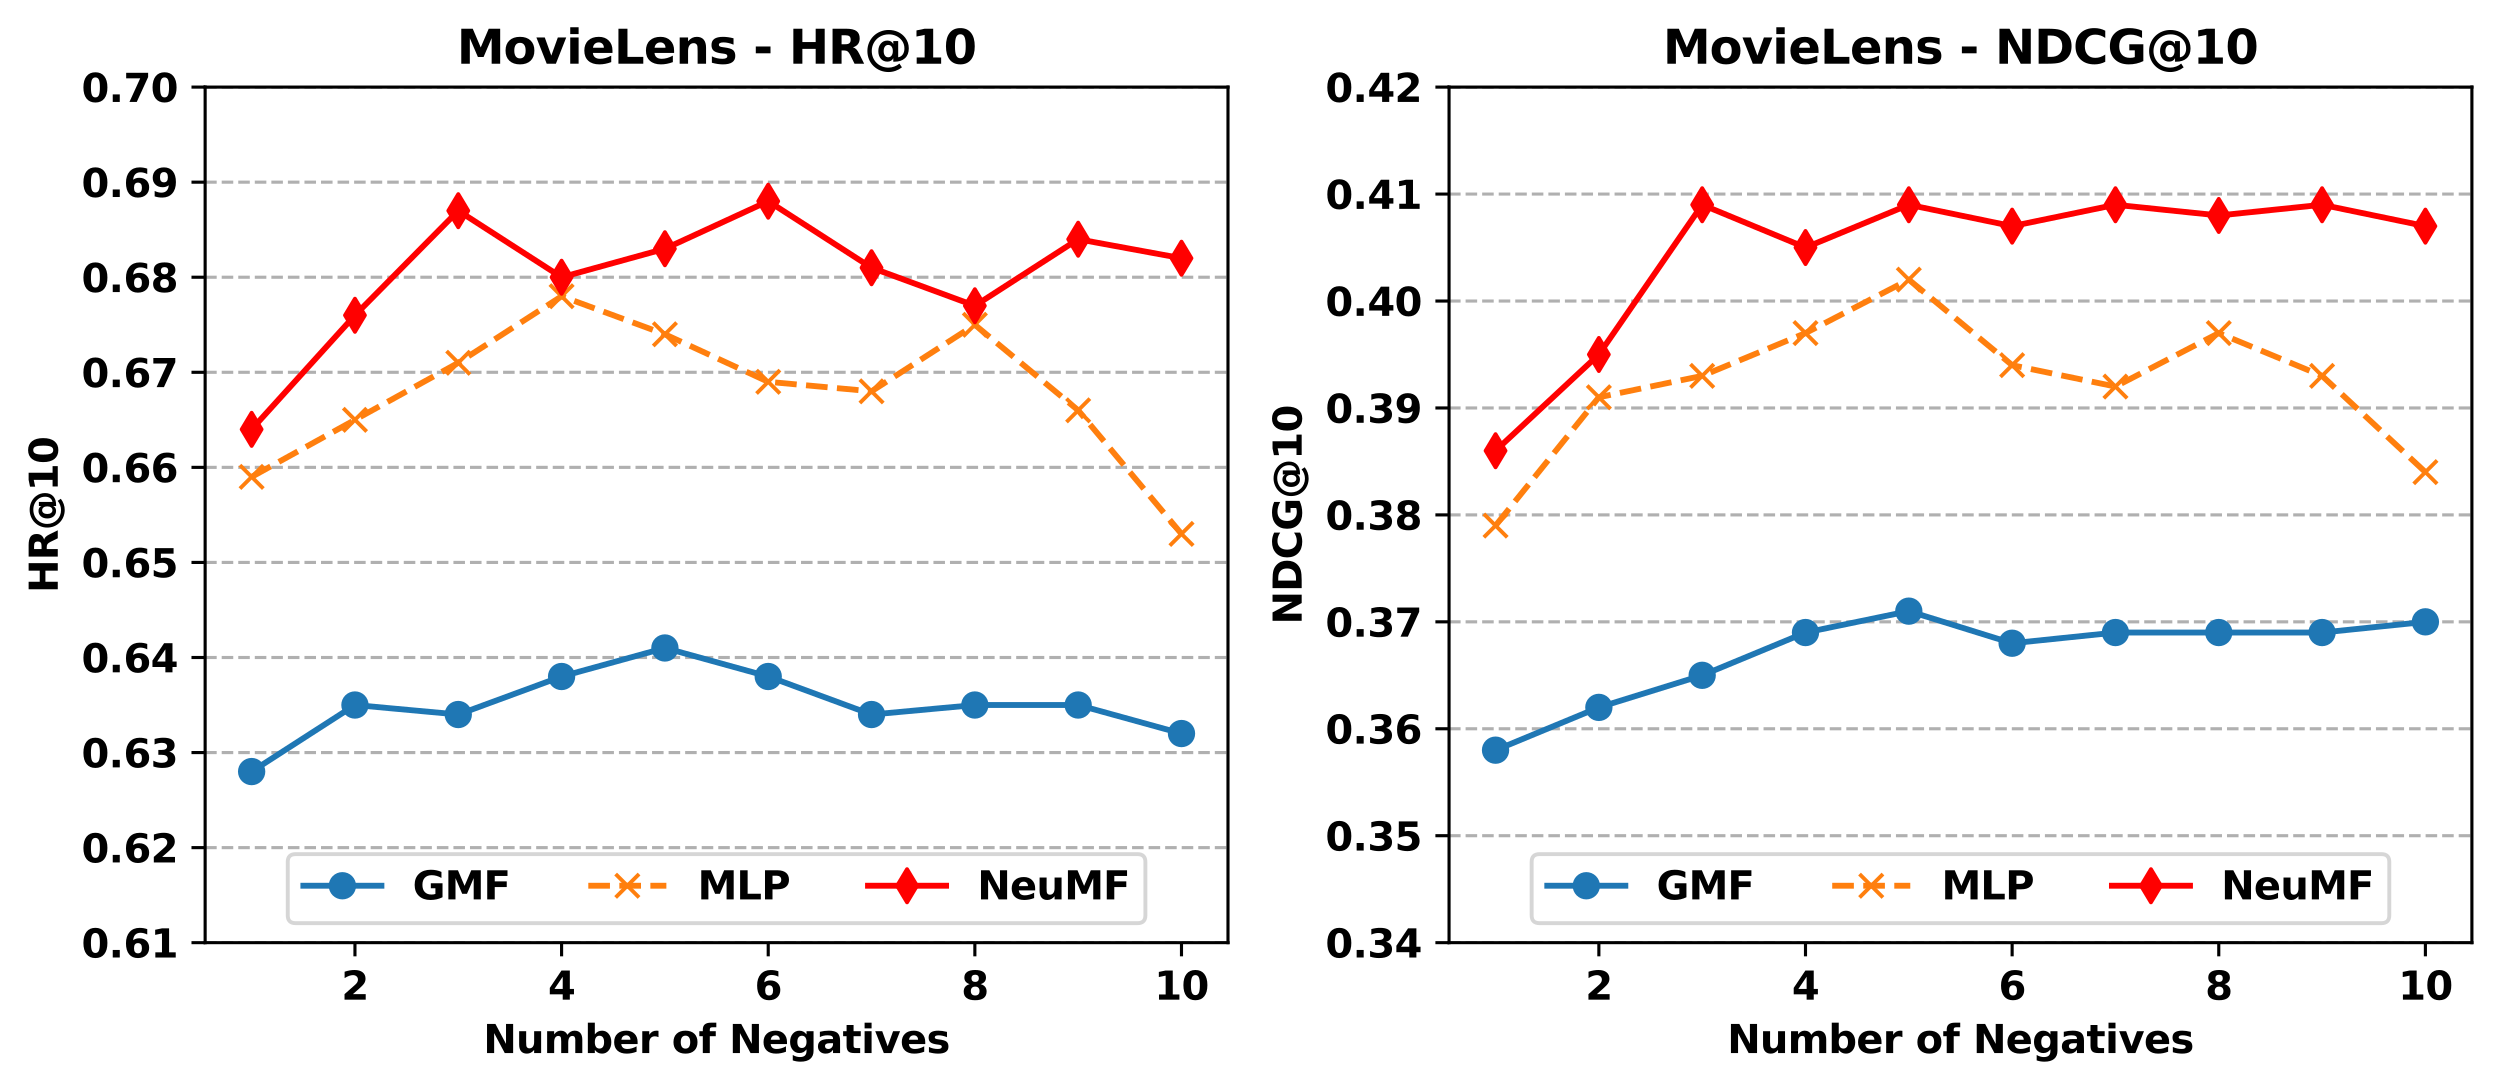 <?xml version="1.0" encoding="utf-8" standalone="no"?>
<!DOCTYPE svg PUBLIC "-//W3C//DTD SVG 1.1//EN"
  "http://www.w3.org/Graphics/SVG/1.1/DTD/svg11.dtd">
<svg xmlns:xlink="http://www.w3.org/1999/xlink" width="640.41pt" height="279.113pt" viewBox="0 0 640.41 279.113" xmlns="http://www.w3.org/2000/svg" version="1.1">
 <defs>
  <style type="text/css">*{stroke-linejoin: round; stroke-linecap: butt}</style>
 </defs>
 <g id="figure_1">
  <g id="patch_1">
   <path d="M -0 279.113 
L 640.41 279.113 
L 640.41 0 
L -0 0 
z
" style="fill: #ffffff"/>
  </g>
  <g id="axes_1">
   <g id="patch_2">
    <path d="M 52.55 241.478 
L 314.565 241.478 
L 314.565 22.318 
L 52.55 22.318 
z
" style="fill: #ffffff"/>
   </g>
   <g id="matplotlib.axis_1">
    <g id="xtick_1">
     <g id="line2d_1">
      <defs>
       <path id="m90f287e54f" d="M 0 0 
L 0 3.5 
" style="stroke: #000000; stroke-width: 0.8"/>
      </defs>
      <g>
       <use xlink:href="#m90f287e54f" x="90.926" y="241.478" style="stroke: #000000; stroke-width: 0.8"/>
      </g>
     </g>
     <g id="text_1">
      <!-- 2 -->
      <g transform="translate(87.447 256.077) scale(0.1 -0.1)">
       <defs>
        <path id="DejaVuSans-Bold-32" d="M 1844 884 
L 3897 884 
L 3897 0 
L 506 0 
L 506 884 
L 2209 2388 
Q 2438 2594 2547 2791 
Q 2656 2988 2656 3200 
Q 2656 3528 2436 3728 
Q 2216 3928 1850 3928 
Q 1569 3928 1234 3808 
Q 900 3688 519 3450 
L 519 4475 
Q 925 4609 1322 4679 
Q 1719 4750 2100 4750 
Q 2938 4750 3402 4381 
Q 3866 4013 3866 3353 
Q 3866 2972 3669 2642 
Q 3472 2313 2841 1759 
L 1844 884 
z
" transform="scale(0.016)"/>
       </defs>
       <use xlink:href="#DejaVuSans-Bold-32"/>
      </g>
     </g>
    </g>
    <g id="xtick_2">
     <g id="line2d_2">
      <g>
       <use xlink:href="#m90f287e54f" x="143.858" y="241.478" style="stroke: #000000; stroke-width: 0.8"/>
      </g>
     </g>
     <g id="text_2">
      <!-- 4 -->
      <g transform="translate(140.379 256.077) scale(0.1 -0.1)">
       <defs>
        <path id="DejaVuSans-Bold-34" d="M 2356 3675 
L 1038 1722 
L 2356 1722 
L 2356 3675 
z
M 2156 4666 
L 3494 4666 
L 3494 1722 
L 4159 1722 
L 4159 850 
L 3494 850 
L 3494 0 
L 2356 0 
L 2356 850 
L 288 850 
L 288 1881 
L 2156 4666 
z
" transform="scale(0.016)"/>
       </defs>
       <use xlink:href="#DejaVuSans-Bold-34"/>
      </g>
     </g>
    </g>
    <g id="xtick_3">
     <g id="line2d_3">
      <g>
       <use xlink:href="#m90f287e54f" x="196.791" y="241.478" style="stroke: #000000; stroke-width: 0.8"/>
      </g>
     </g>
     <g id="text_3">
      <!-- 6 -->
      <g transform="translate(193.312 256.077) scale(0.1 -0.1)">
       <defs>
        <path id="DejaVuSans-Bold-36" d="M 2316 2303 
Q 2000 2303 1842 2098 
Q 1684 1894 1684 1484 
Q 1684 1075 1842 870 
Q 2000 666 2316 666 
Q 2634 666 2792 870 
Q 2950 1075 2950 1484 
Q 2950 1894 2792 2098 
Q 2634 2303 2316 2303 
z
M 3803 4544 
L 3803 3681 
Q 3506 3822 3243 3889 
Q 2981 3956 2731 3956 
Q 2194 3956 1894 3657 
Q 1594 3359 1544 2772 
Q 1750 2925 1990 3001 
Q 2231 3078 2516 3078 
Q 3231 3078 3670 2659 
Q 4109 2241 4109 1563 
Q 4109 813 3618 361 
Q 3128 -91 2303 -91 
Q 1394 -91 895 523 
Q 397 1138 397 2266 
Q 397 3422 980 4083 
Q 1563 4744 2578 4744 
Q 2900 4744 3203 4694 
Q 3506 4644 3803 4544 
z
" transform="scale(0.016)"/>
       </defs>
       <use xlink:href="#DejaVuSans-Bold-36"/>
      </g>
     </g>
    </g>
    <g id="xtick_4">
     <g id="line2d_4">
      <g>
       <use xlink:href="#m90f287e54f" x="249.723" y="241.478" style="stroke: #000000; stroke-width: 0.8"/>
      </g>
     </g>
     <g id="text_4">
      <!-- 8 -->
      <g transform="translate(246.244 256.077) scale(0.1 -0.1)">
       <defs>
        <path id="DejaVuSans-Bold-38" d="M 2228 2088 
Q 1891 2088 1709 1903 
Q 1528 1719 1528 1375 
Q 1528 1031 1709 848 
Q 1891 666 2228 666 
Q 2563 666 2741 848 
Q 2919 1031 2919 1375 
Q 2919 1722 2741 1905 
Q 2563 2088 2228 2088 
z
M 1350 2484 
Q 925 2613 709 2878 
Q 494 3144 494 3541 
Q 494 4131 934 4440 
Q 1375 4750 2228 4750 
Q 3075 4750 3515 4442 
Q 3956 4134 3956 3541 
Q 3956 3144 3739 2878 
Q 3522 2613 3097 2484 
Q 3572 2353 3814 2058 
Q 4056 1763 4056 1313 
Q 4056 619 3595 264 
Q 3134 -91 2228 -91 
Q 1319 -91 855 264 
Q 391 619 391 1313 
Q 391 1763 633 2058 
Q 875 2353 1350 2484 
z
M 1631 3419 
Q 1631 3141 1786 2991 
Q 1941 2841 2228 2841 
Q 2509 2841 2662 2991 
Q 2816 3141 2816 3419 
Q 2816 3697 2662 3845 
Q 2509 3994 2228 3994 
Q 1941 3994 1786 3844 
Q 1631 3694 1631 3419 
z
" transform="scale(0.016)"/>
       </defs>
       <use xlink:href="#DejaVuSans-Bold-38"/>
      </g>
     </g>
    </g>
    <g id="xtick_5">
     <g id="line2d_5">
      <g>
       <use xlink:href="#m90f287e54f" x="302.655" y="241.478" style="stroke: #000000; stroke-width: 0.8"/>
      </g>
     </g>
     <g id="text_5">
      <!-- 10 -->
      <g transform="translate(295.697 256.077) scale(0.1 -0.1)">
       <defs>
        <path id="DejaVuSans-Bold-31" d="M 750 831 
L 1813 831 
L 1813 3847 
L 722 3622 
L 722 4441 
L 1806 4666 
L 2950 4666 
L 2950 831 
L 4013 831 
L 4013 0 
L 750 0 
L 750 831 
z
" transform="scale(0.016)"/>
        <path id="DejaVuSans-Bold-30" d="M 2944 2338 
Q 2944 3213 2780 3570 
Q 2616 3928 2228 3928 
Q 1841 3928 1675 3570 
Q 1509 3213 1509 2338 
Q 1509 1453 1675 1090 
Q 1841 728 2228 728 
Q 2613 728 2778 1090 
Q 2944 1453 2944 2338 
z
M 4147 2328 
Q 4147 1169 3647 539 
Q 3147 -91 2228 -91 
Q 1306 -91 806 539 
Q 306 1169 306 2328 
Q 306 3491 806 4120 
Q 1306 4750 2228 4750 
Q 3147 4750 3647 4120 
Q 4147 3491 4147 2328 
z
" transform="scale(0.016)"/>
       </defs>
       <use xlink:href="#DejaVuSans-Bold-31"/>
       <use xlink:href="#DejaVuSans-Bold-30" x="69.58"/>
      </g>
     </g>
    </g>
    <g id="text_6">
     <!-- Number of Negatives -->
     <g transform="translate(123.817 269.755) scale(0.1 -0.1)">
      <defs>
       <path id="DejaVuSans-Bold-4e" d="M 588 4666 
L 1931 4666 
L 3628 1466 
L 3628 4666 
L 4769 4666 
L 4769 0 
L 3425 0 
L 1728 3200 
L 1728 0 
L 588 0 
L 588 4666 
z
" transform="scale(0.016)"/>
       <path id="DejaVuSans-Bold-75" d="M 500 1363 
L 500 3500 
L 1625 3500 
L 1625 3150 
Q 1625 2866 1622 2436 
Q 1619 2006 1619 1863 
Q 1619 1441 1641 1255 
Q 1663 1069 1716 984 
Q 1784 875 1895 815 
Q 2006 756 2150 756 
Q 2500 756 2700 1025 
Q 2900 1294 2900 1772 
L 2900 3500 
L 4019 3500 
L 4019 0 
L 2900 0 
L 2900 506 
Q 2647 200 2364 54 
Q 2081 -91 1741 -91 
Q 1134 -91 817 281 
Q 500 653 500 1363 
z
" transform="scale(0.016)"/>
       <path id="DejaVuSans-Bold-6d" d="M 3781 2919 
Q 3994 3244 4286 3414 
Q 4578 3584 4928 3584 
Q 5531 3584 5847 3212 
Q 6163 2841 6163 2131 
L 6163 0 
L 5038 0 
L 5038 1825 
Q 5041 1866 5042 1909 
Q 5044 1953 5044 2034 
Q 5044 2406 4934 2573 
Q 4825 2741 4581 2741 
Q 4263 2741 4089 2478 
Q 3916 2216 3909 1719 
L 3909 0 
L 2784 0 
L 2784 1825 
Q 2784 2406 2684 2573 
Q 2584 2741 2328 2741 
Q 2006 2741 1831 2477 
Q 1656 2213 1656 1722 
L 1656 0 
L 531 0 
L 531 3500 
L 1656 3500 
L 1656 2988 
Q 1863 3284 2130 3434 
Q 2397 3584 2719 3584 
Q 3081 3584 3359 3409 
Q 3638 3234 3781 2919 
z
" transform="scale(0.016)"/>
       <path id="DejaVuSans-Bold-62" d="M 2400 722 
Q 2759 722 2948 984 
Q 3138 1247 3138 1747 
Q 3138 2247 2948 2509 
Q 2759 2772 2400 2772 
Q 2041 2772 1848 2508 
Q 1656 2244 1656 1747 
Q 1656 1250 1848 986 
Q 2041 722 2400 722 
z
M 1656 2988 
Q 1888 3294 2169 3439 
Q 2450 3584 2816 3584 
Q 3463 3584 3878 3070 
Q 4294 2556 4294 1747 
Q 4294 938 3878 423 
Q 3463 -91 2816 -91 
Q 2450 -91 2169 54 
Q 1888 200 1656 506 
L 1656 0 
L 538 0 
L 538 4863 
L 1656 4863 
L 1656 2988 
z
" transform="scale(0.016)"/>
       <path id="DejaVuSans-Bold-65" d="M 4031 1759 
L 4031 1441 
L 1416 1441 
Q 1456 1047 1700 850 
Q 1944 653 2381 653 
Q 2734 653 3104 758 
Q 3475 863 3866 1075 
L 3866 213 
Q 3469 63 3072 -14 
Q 2675 -91 2278 -91 
Q 1328 -91 801 392 
Q 275 875 275 1747 
Q 275 2603 792 3093 
Q 1309 3584 2216 3584 
Q 3041 3584 3536 3087 
Q 4031 2591 4031 1759 
z
M 2881 2131 
Q 2881 2450 2695 2645 
Q 2509 2841 2209 2841 
Q 1884 2841 1681 2658 
Q 1478 2475 1428 2131 
L 2881 2131 
z
" transform="scale(0.016)"/>
       <path id="DejaVuSans-Bold-72" d="M 3138 2547 
Q 2991 2616 2845 2648 
Q 2700 2681 2553 2681 
Q 2122 2681 1889 2404 
Q 1656 2128 1656 1613 
L 1656 0 
L 538 0 
L 538 3500 
L 1656 3500 
L 1656 2925 
Q 1872 3269 2151 3426 
Q 2431 3584 2822 3584 
Q 2878 3584 2943 3579 
Q 3009 3575 3134 3559 
L 3138 2547 
z
" transform="scale(0.016)"/>
       <path id="DejaVuSans-Bold-20" transform="scale(0.016)"/>
       <path id="DejaVuSans-Bold-6f" d="M 2203 2784 
Q 1831 2784 1636 2517 
Q 1441 2250 1441 1747 
Q 1441 1244 1636 976 
Q 1831 709 2203 709 
Q 2569 709 2762 976 
Q 2956 1244 2956 1747 
Q 2956 2250 2762 2517 
Q 2569 2784 2203 2784 
z
M 2203 3584 
Q 3106 3584 3614 3096 
Q 4122 2609 4122 1747 
Q 4122 884 3614 396 
Q 3106 -91 2203 -91 
Q 1297 -91 786 396 
Q 275 884 275 1747 
Q 275 2609 786 3096 
Q 1297 3584 2203 3584 
z
" transform="scale(0.016)"/>
       <path id="DejaVuSans-Bold-66" d="M 2841 4863 
L 2841 4128 
L 2222 4128 
Q 1984 4128 1890 4042 
Q 1797 3956 1797 3744 
L 1797 3500 
L 2753 3500 
L 2753 2700 
L 1797 2700 
L 1797 0 
L 678 0 
L 678 2700 
L 122 2700 
L 122 3500 
L 678 3500 
L 678 3744 
Q 678 4316 997 4589 
Q 1316 4863 1984 4863 
L 2841 4863 
z
" transform="scale(0.016)"/>
       <path id="DejaVuSans-Bold-67" d="M 2919 594 
Q 2688 288 2409 144 
Q 2131 0 1766 0 
Q 1125 0 706 504 
Q 288 1009 288 1791 
Q 288 2575 706 3076 
Q 1125 3578 1766 3578 
Q 2131 3578 2409 3434 
Q 2688 3291 2919 2981 
L 2919 3500 
L 4044 3500 
L 4044 353 
Q 4044 -491 3511 -936 
Q 2978 -1381 1966 -1381 
Q 1638 -1381 1331 -1331 
Q 1025 -1281 716 -1178 
L 716 -306 
Q 1009 -475 1290 -558 
Q 1572 -641 1856 -641 
Q 2406 -641 2662 -400 
Q 2919 -159 2919 353 
L 2919 594 
z
M 2181 2772 
Q 1834 2772 1640 2515 
Q 1447 2259 1447 1791 
Q 1447 1309 1634 1061 
Q 1822 813 2181 813 
Q 2531 813 2725 1069 
Q 2919 1325 2919 1791 
Q 2919 2259 2725 2515 
Q 2531 2772 2181 2772 
z
" transform="scale(0.016)"/>
       <path id="DejaVuSans-Bold-61" d="M 2106 1575 
Q 1756 1575 1579 1456 
Q 1403 1338 1403 1106 
Q 1403 894 1545 773 
Q 1688 653 1941 653 
Q 2256 653 2472 879 
Q 2688 1106 2688 1447 
L 2688 1575 
L 2106 1575 
z
M 3816 1997 
L 3816 0 
L 2688 0 
L 2688 519 
Q 2463 200 2181 54 
Q 1900 -91 1497 -91 
Q 953 -91 614 226 
Q 275 544 275 1050 
Q 275 1666 698 1953 
Q 1122 2241 2028 2241 
L 2688 2241 
L 2688 2328 
Q 2688 2594 2478 2717 
Q 2269 2841 1825 2841 
Q 1466 2841 1156 2769 
Q 847 2697 581 2553 
L 581 3406 
Q 941 3494 1303 3539 
Q 1666 3584 2028 3584 
Q 2975 3584 3395 3211 
Q 3816 2838 3816 1997 
z
" transform="scale(0.016)"/>
       <path id="DejaVuSans-Bold-74" d="M 1759 4494 
L 1759 3500 
L 2913 3500 
L 2913 2700 
L 1759 2700 
L 1759 1216 
Q 1759 972 1856 886 
Q 1953 800 2241 800 
L 2816 800 
L 2816 0 
L 1856 0 
Q 1194 0 917 276 
Q 641 553 641 1216 
L 641 2700 
L 84 2700 
L 84 3500 
L 641 3500 
L 641 4494 
L 1759 4494 
z
" transform="scale(0.016)"/>
       <path id="DejaVuSans-Bold-69" d="M 538 3500 
L 1656 3500 
L 1656 0 
L 538 0 
L 538 3500 
z
M 538 4863 
L 1656 4863 
L 1656 3950 
L 538 3950 
L 538 4863 
z
" transform="scale(0.016)"/>
       <path id="DejaVuSans-Bold-76" d="M 97 3500 
L 1216 3500 
L 2088 1081 
L 2956 3500 
L 4078 3500 
L 2700 0 
L 1472 0 
L 97 3500 
z
" transform="scale(0.016)"/>
       <path id="DejaVuSans-Bold-73" d="M 3272 3391 
L 3272 2541 
Q 2913 2691 2578 2766 
Q 2244 2841 1947 2841 
Q 1628 2841 1473 2761 
Q 1319 2681 1319 2516 
Q 1319 2381 1436 2309 
Q 1553 2238 1856 2203 
L 2053 2175 
Q 2913 2066 3209 1816 
Q 3506 1566 3506 1031 
Q 3506 472 3093 190 
Q 2681 -91 1863 -91 
Q 1516 -91 1145 -36 
Q 775 19 384 128 
L 384 978 
Q 719 816 1070 734 
Q 1422 653 1784 653 
Q 2113 653 2278 743 
Q 2444 834 2444 1013 
Q 2444 1163 2330 1236 
Q 2216 1309 1875 1350 
L 1678 1375 
Q 931 1469 631 1722 
Q 331 1975 331 2491 
Q 331 3047 712 3315 
Q 1094 3584 1881 3584 
Q 2191 3584 2531 3537 
Q 2872 3491 3272 3391 
z
" transform="scale(0.016)"/>
      </defs>
      <use xlink:href="#DejaVuSans-Bold-4e"/>
      <use xlink:href="#DejaVuSans-Bold-75" x="83.691"/>
      <use xlink:href="#DejaVuSans-Bold-6d" x="154.883"/>
      <use xlink:href="#DejaVuSans-Bold-62" x="259.082"/>
      <use xlink:href="#DejaVuSans-Bold-65" x="330.664"/>
      <use xlink:href="#DejaVuSans-Bold-72" x="398.486"/>
      <use xlink:href="#DejaVuSans-Bold-20" x="447.803"/>
      <use xlink:href="#DejaVuSans-Bold-6f" x="482.617"/>
      <use xlink:href="#DejaVuSans-Bold-66" x="551.318"/>
      <use xlink:href="#DejaVuSans-Bold-20" x="594.824"/>
      <use xlink:href="#DejaVuSans-Bold-4e" x="629.639"/>
      <use xlink:href="#DejaVuSans-Bold-65" x="713.33"/>
      <use xlink:href="#DejaVuSans-Bold-67" x="781.152"/>
      <use xlink:href="#DejaVuSans-Bold-61" x="852.734"/>
      <use xlink:href="#DejaVuSans-Bold-74" x="920.215"/>
      <use xlink:href="#DejaVuSans-Bold-69" x="968.018"/>
      <use xlink:href="#DejaVuSans-Bold-76" x="1002.295"/>
      <use xlink:href="#DejaVuSans-Bold-65" x="1067.48"/>
      <use xlink:href="#DejaVuSans-Bold-73" x="1135.303"/>
     </g>
    </g>
   </g>
   <g id="matplotlib.axis_2">
    <g id="ytick_1">
     <g id="line2d_6">
      <path d="M 52.55 241.478 
L 314.565 241.478 
" clip-path="url(#p7d0c32cf47)" style="fill: none; stroke-dasharray: 2.96,1.28; stroke-dashoffset: 0; stroke: #b0b0b0; stroke-width: 0.8"/>
     </g>
     <g id="line2d_7">
      <defs>
       <path id="ma54f5234d5" d="M 0 0 
L -3.5 0 
" style="stroke: #000000; stroke-width: 0.8"/>
      </defs>
      <g>
       <use xlink:href="#ma54f5234d5" x="52.55" y="241.478" style="stroke: #000000; stroke-width: 0.8"/>
      </g>
     </g>
     <g id="text_7">
      <!-- 0.61 -->
      <g transform="translate(20.878 245.277) scale(0.1 -0.1)">
       <defs>
        <path id="DejaVuSans-Bold-2e" d="M 653 1209 
L 1778 1209 
L 1778 0 
L 653 0 
L 653 1209 
z
" transform="scale(0.016)"/>
       </defs>
       <use xlink:href="#DejaVuSans-Bold-30"/>
       <use xlink:href="#DejaVuSans-Bold-2e" x="69.58"/>
       <use xlink:href="#DejaVuSans-Bold-36" x="107.568"/>
       <use xlink:href="#DejaVuSans-Bold-31" x="177.148"/>
      </g>
     </g>
    </g>
    <g id="ytick_2">
     <g id="line2d_8">
      <path d="M 52.55 217.127 
L 314.565 217.127 
" clip-path="url(#p7d0c32cf47)" style="fill: none; stroke-dasharray: 2.96,1.28; stroke-dashoffset: 0; stroke: #b0b0b0; stroke-width: 0.8"/>
     </g>
     <g id="line2d_9">
      <g>
       <use xlink:href="#ma54f5234d5" x="52.55" y="217.127" style="stroke: #000000; stroke-width: 0.8"/>
      </g>
     </g>
     <g id="text_8">
      <!-- 0.62 -->
      <g transform="translate(20.878 220.926) scale(0.1 -0.1)">
       <use xlink:href="#DejaVuSans-Bold-30"/>
       <use xlink:href="#DejaVuSans-Bold-2e" x="69.58"/>
       <use xlink:href="#DejaVuSans-Bold-36" x="107.568"/>
       <use xlink:href="#DejaVuSans-Bold-32" x="177.148"/>
      </g>
     </g>
    </g>
    <g id="ytick_3">
     <g id="line2d_10">
      <path d="M 52.55 192.776 
L 314.565 192.776 
" clip-path="url(#p7d0c32cf47)" style="fill: none; stroke-dasharray: 2.96,1.28; stroke-dashoffset: 0; stroke: #b0b0b0; stroke-width: 0.8"/>
     </g>
     <g id="line2d_11">
      <g>
       <use xlink:href="#ma54f5234d5" x="52.55" y="192.776" style="stroke: #000000; stroke-width: 0.8"/>
      </g>
     </g>
     <g id="text_9">
      <!-- 0.63 -->
      <g transform="translate(20.878 196.575) scale(0.1 -0.1)">
       <defs>
        <path id="DejaVuSans-Bold-33" d="M 2981 2516 
Q 3453 2394 3698 2092 
Q 3944 1791 3944 1325 
Q 3944 631 3412 270 
Q 2881 -91 1863 -91 
Q 1503 -91 1142 -33 
Q 781 25 428 141 
L 428 1069 
Q 766 900 1098 814 
Q 1431 728 1753 728 
Q 2231 728 2486 893 
Q 2741 1059 2741 1369 
Q 2741 1688 2480 1852 
Q 2219 2016 1709 2016 
L 1228 2016 
L 1228 2791 
L 1734 2791 
Q 2188 2791 2409 2933 
Q 2631 3075 2631 3366 
Q 2631 3634 2415 3781 
Q 2200 3928 1806 3928 
Q 1516 3928 1219 3862 
Q 922 3797 628 3669 
L 628 4550 
Q 984 4650 1334 4700 
Q 1684 4750 2022 4750 
Q 2931 4750 3382 4451 
Q 3834 4153 3834 3553 
Q 3834 3144 3618 2883 
Q 3403 2622 2981 2516 
z
" transform="scale(0.016)"/>
       </defs>
       <use xlink:href="#DejaVuSans-Bold-30"/>
       <use xlink:href="#DejaVuSans-Bold-2e" x="69.58"/>
       <use xlink:href="#DejaVuSans-Bold-36" x="107.568"/>
       <use xlink:href="#DejaVuSans-Bold-33" x="177.148"/>
      </g>
     </g>
    </g>
    <g id="ytick_4">
     <g id="line2d_12">
      <path d="M 52.55 168.425 
L 314.565 168.425 
" clip-path="url(#p7d0c32cf47)" style="fill: none; stroke-dasharray: 2.96,1.28; stroke-dashoffset: 0; stroke: #b0b0b0; stroke-width: 0.8"/>
     </g>
     <g id="line2d_13">
      <g>
       <use xlink:href="#ma54f5234d5" x="52.55" y="168.425" style="stroke: #000000; stroke-width: 0.8"/>
      </g>
     </g>
     <g id="text_10">
      <!-- 0.64 -->
      <g transform="translate(20.878 172.224) scale(0.1 -0.1)">
       <use xlink:href="#DejaVuSans-Bold-30"/>
       <use xlink:href="#DejaVuSans-Bold-2e" x="69.58"/>
       <use xlink:href="#DejaVuSans-Bold-36" x="107.568"/>
       <use xlink:href="#DejaVuSans-Bold-34" x="177.148"/>
      </g>
     </g>
    </g>
    <g id="ytick_5">
     <g id="line2d_14">
      <path d="M 52.55 144.074 
L 314.565 144.074 
" clip-path="url(#p7d0c32cf47)" style="fill: none; stroke-dasharray: 2.96,1.28; stroke-dashoffset: 0; stroke: #b0b0b0; stroke-width: 0.8"/>
     </g>
     <g id="line2d_15">
      <g>
       <use xlink:href="#ma54f5234d5" x="52.55" y="144.074" style="stroke: #000000; stroke-width: 0.8"/>
      </g>
     </g>
     <g id="text_11">
      <!-- 0.65 -->
      <g transform="translate(20.878 147.873) scale(0.1 -0.1)">
       <defs>
        <path id="DejaVuSans-Bold-35" d="M 678 4666 
L 3669 4666 
L 3669 3781 
L 1638 3781 
L 1638 3059 
Q 1775 3097 1914 3117 
Q 2053 3138 2203 3138 
Q 3056 3138 3531 2711 
Q 4006 2284 4006 1522 
Q 4006 766 3489 337 
Q 2972 -91 2053 -91 
Q 1656 -91 1267 -14 
Q 878 63 494 219 
L 494 1166 
Q 875 947 1217 837 
Q 1559 728 1863 728 
Q 2300 728 2551 942 
Q 2803 1156 2803 1522 
Q 2803 1891 2551 2103 
Q 2300 2316 1863 2316 
Q 1603 2316 1309 2248 
Q 1016 2181 678 2041 
L 678 4666 
z
" transform="scale(0.016)"/>
       </defs>
       <use xlink:href="#DejaVuSans-Bold-30"/>
       <use xlink:href="#DejaVuSans-Bold-2e" x="69.58"/>
       <use xlink:href="#DejaVuSans-Bold-36" x="107.568"/>
       <use xlink:href="#DejaVuSans-Bold-35" x="177.148"/>
      </g>
     </g>
    </g>
    <g id="ytick_6">
     <g id="line2d_16">
      <path d="M 52.55 119.723 
L 314.565 119.723 
" clip-path="url(#p7d0c32cf47)" style="fill: none; stroke-dasharray: 2.96,1.28; stroke-dashoffset: 0; stroke: #b0b0b0; stroke-width: 0.8"/>
     </g>
     <g id="line2d_17">
      <g>
       <use xlink:href="#ma54f5234d5" x="52.55" y="119.723" style="stroke: #000000; stroke-width: 0.8"/>
      </g>
     </g>
     <g id="text_12">
      <!-- 0.66 -->
      <g transform="translate(20.878 123.522) scale(0.1 -0.1)">
       <use xlink:href="#DejaVuSans-Bold-30"/>
       <use xlink:href="#DejaVuSans-Bold-2e" x="69.58"/>
       <use xlink:href="#DejaVuSans-Bold-36" x="107.568"/>
       <use xlink:href="#DejaVuSans-Bold-36" x="177.148"/>
      </g>
     </g>
    </g>
    <g id="ytick_7">
     <g id="line2d_18">
      <path d="M 52.55 95.371 
L 314.565 95.371 
" clip-path="url(#p7d0c32cf47)" style="fill: none; stroke-dasharray: 2.96,1.28; stroke-dashoffset: 0; stroke: #b0b0b0; stroke-width: 0.8"/>
     </g>
     <g id="line2d_19">
      <g>
       <use xlink:href="#ma54f5234d5" x="52.55" y="95.371" style="stroke: #000000; stroke-width: 0.8"/>
      </g>
     </g>
     <g id="text_13">
      <!-- 0.67 -->
      <g transform="translate(20.878 99.171) scale(0.1 -0.1)">
       <defs>
        <path id="DejaVuSans-Bold-37" d="M 428 4666 
L 3944 4666 
L 3944 3988 
L 2125 0 
L 953 0 
L 2675 3781 
L 428 3781 
L 428 4666 
z
" transform="scale(0.016)"/>
       </defs>
       <use xlink:href="#DejaVuSans-Bold-30"/>
       <use xlink:href="#DejaVuSans-Bold-2e" x="69.58"/>
       <use xlink:href="#DejaVuSans-Bold-36" x="107.568"/>
       <use xlink:href="#DejaVuSans-Bold-37" x="177.148"/>
      </g>
     </g>
    </g>
    <g id="ytick_8">
     <g id="line2d_20">
      <path d="M 52.55 71.02 
L 314.565 71.02 
" clip-path="url(#p7d0c32cf47)" style="fill: none; stroke-dasharray: 2.96,1.28; stroke-dashoffset: 0; stroke: #b0b0b0; stroke-width: 0.8"/>
     </g>
     <g id="line2d_21">
      <g>
       <use xlink:href="#ma54f5234d5" x="52.55" y="71.02" style="stroke: #000000; stroke-width: 0.8"/>
      </g>
     </g>
     <g id="text_14">
      <!-- 0.68 -->
      <g transform="translate(20.878 74.82) scale(0.1 -0.1)">
       <use xlink:href="#DejaVuSans-Bold-30"/>
       <use xlink:href="#DejaVuSans-Bold-2e" x="69.58"/>
       <use xlink:href="#DejaVuSans-Bold-36" x="107.568"/>
       <use xlink:href="#DejaVuSans-Bold-38" x="177.148"/>
      </g>
     </g>
    </g>
    <g id="ytick_9">
     <g id="line2d_22">
      <path d="M 52.55 46.669 
L 314.565 46.669 
" clip-path="url(#p7d0c32cf47)" style="fill: none; stroke-dasharray: 2.96,1.28; stroke-dashoffset: 0; stroke: #b0b0b0; stroke-width: 0.8"/>
     </g>
     <g id="line2d_23">
      <g>
       <use xlink:href="#ma54f5234d5" x="52.55" y="46.669" style="stroke: #000000; stroke-width: 0.8"/>
      </g>
     </g>
     <g id="text_15">
      <!-- 0.69 -->
      <g transform="translate(20.878 50.468) scale(0.1 -0.1)">
       <defs>
        <path id="DejaVuSans-Bold-39" d="M 641 103 
L 641 966 
Q 928 831 1190 764 
Q 1453 697 1709 697 
Q 2247 697 2547 995 
Q 2847 1294 2900 1881 
Q 2688 1725 2447 1647 
Q 2206 1569 1925 1569 
Q 1209 1569 770 1986 
Q 331 2403 331 3084 
Q 331 3838 820 4291 
Q 1309 4744 2131 4744 
Q 3044 4744 3544 4128 
Q 4044 3513 4044 2388 
Q 4044 1231 3459 570 
Q 2875 -91 1856 -91 
Q 1528 -91 1228 -42 
Q 928 6 641 103 
z
M 2125 2350 
Q 2441 2350 2600 2554 
Q 2759 2759 2759 3169 
Q 2759 3575 2600 3781 
Q 2441 3988 2125 3988 
Q 1809 3988 1650 3781 
Q 1491 3575 1491 3169 
Q 1491 2759 1650 2554 
Q 1809 2350 2125 2350 
z
" transform="scale(0.016)"/>
       </defs>
       <use xlink:href="#DejaVuSans-Bold-30"/>
       <use xlink:href="#DejaVuSans-Bold-2e" x="69.58"/>
       <use xlink:href="#DejaVuSans-Bold-36" x="107.568"/>
       <use xlink:href="#DejaVuSans-Bold-39" x="177.148"/>
      </g>
     </g>
    </g>
    <g id="ytick_10">
     <g id="line2d_24">
      <path d="M 52.55 22.318 
L 314.565 22.318 
" clip-path="url(#p7d0c32cf47)" style="fill: none; stroke-dasharray: 2.96,1.28; stroke-dashoffset: 0; stroke: #b0b0b0; stroke-width: 0.8"/>
     </g>
     <g id="line2d_25">
      <g>
       <use xlink:href="#ma54f5234d5" x="52.55" y="22.318" style="stroke: #000000; stroke-width: 0.8"/>
      </g>
     </g>
     <g id="text_16">
      <!-- 0.70 -->
      <g transform="translate(20.878 26.117) scale(0.1 -0.1)">
       <use xlink:href="#DejaVuSans-Bold-30"/>
       <use xlink:href="#DejaVuSans-Bold-2e" x="69.58"/>
       <use xlink:href="#DejaVuSans-Bold-37" x="107.568"/>
       <use xlink:href="#DejaVuSans-Bold-30" x="177.148"/>
      </g>
     </g>
    </g>
    <g id="text_17">
     <!-- HR@10 -->
     <g transform="translate(14.798 151.89) rotate(-90) scale(0.1 -0.1)">
      <defs>
       <path id="DejaVuSans-Bold-48" d="M 588 4666 
L 1791 4666 
L 1791 2888 
L 3566 2888 
L 3566 4666 
L 4769 4666 
L 4769 0 
L 3566 0 
L 3566 1978 
L 1791 1978 
L 1791 0 
L 588 0 
L 588 4666 
z
" transform="scale(0.016)"/>
       <path id="DejaVuSans-Bold-52" d="M 2297 2597 
Q 2675 2597 2839 2737 
Q 3003 2878 3003 3200 
Q 3003 3519 2839 3656 
Q 2675 3794 2297 3794 
L 1791 3794 
L 1791 2597 
L 2297 2597 
z
M 1791 1766 
L 1791 0 
L 588 0 
L 588 4666 
L 2425 4666 
Q 3347 4666 3776 4356 
Q 4206 4047 4206 3378 
Q 4206 2916 3982 2619 
Q 3759 2322 3309 2181 
Q 3556 2125 3751 1926 
Q 3947 1728 4147 1325 
L 4800 0 
L 3519 0 
L 2950 1159 
Q 2778 1509 2601 1637 
Q 2425 1766 2131 1766 
L 1791 1766 
z
" transform="scale(0.016)"/>
       <path id="DejaVuSans-Bold-40" d="M 2597 1684 
Q 2597 1300 2761 1078 
Q 2925 856 3206 856 
Q 3484 856 3650 1079 
Q 3816 1303 3816 1684 
Q 3816 2063 3648 2283 
Q 3481 2503 3200 2503 
Q 2925 2503 2761 2283 
Q 2597 2063 2597 1684 
z
M 3878 744 
Q 3784 522 3576 398 
Q 3369 275 3091 275 
Q 2553 275 2217 664 
Q 1881 1053 1881 1678 
Q 1881 2303 2218 2693 
Q 2556 3084 3091 3084 
Q 3369 3084 3576 2959 
Q 3784 2834 3878 2613 
L 3878 3022 
L 4531 3022 
L 4531 856 
Q 4919 916 5141 1230 
Q 5363 1544 5363 2034 
Q 5363 2347 5272 2620 
Q 5181 2894 4997 3122 
Q 4700 3503 4254 3709 
Q 3809 3916 3291 3916 
Q 2928 3916 2597 3820 
Q 2266 3725 1984 3541 
Q 1522 3234 1264 2748 
Q 1006 2263 1006 1697 
Q 1006 1231 1173 823 
Q 1341 416 1656 103 
Q 1969 -203 2373 -364 
Q 2778 -525 3238 -525 
Q 3631 -525 4025 -378 
Q 4419 -231 4697 19 
L 5031 -488 
Q 4641 -791 4180 -952 
Q 3719 -1113 3244 -1113 
Q 2666 -1113 2153 -908 
Q 1641 -703 1241 -313 
Q 841 78 631 592 
Q 422 1106 422 1697 
Q 422 2266 634 2781 
Q 847 3297 1241 3688 
Q 1634 4075 2157 4287 
Q 2681 4500 3244 4500 
Q 3944 4500 4516 4233 
Q 5088 3966 5472 3463 
Q 5706 3156 5826 2798 
Q 5947 2441 5947 2047 
Q 5947 1200 5437 731 
Q 4928 263 4000 263 
L 3878 263 
L 3878 744 
z
" transform="scale(0.016)"/>
      </defs>
      <use xlink:href="#DejaVuSans-Bold-48"/>
      <use xlink:href="#DejaVuSans-Bold-52" x="83.691"/>
      <use xlink:href="#DejaVuSans-Bold-40" x="160.693"/>
      <use xlink:href="#DejaVuSans-Bold-31" x="260.693"/>
      <use xlink:href="#DejaVuSans-Bold-30" x="330.273"/>
     </g>
    </g>
   </g>
   <g id="line2d_26">
    <path d="M 64.46 197.646 
L 90.926 180.6 
L 117.392 183.035 
L 143.858 173.295 
L 170.324 165.99 
L 196.791 173.295 
L 223.257 183.035 
L 249.723 180.6 
L 276.189 180.6 
L 302.655 187.906 
" clip-path="url(#p7d0c32cf47)" style="fill: none; stroke: #1f77b4; stroke-width: 1.5; stroke-linecap: square"/>
    <defs>
     <path id="mdd30d711fc" d="M 0 3 
C 0.796 3 1.559 2.684 2.121 2.121 
C 2.684 1.559 3 0.796 3 0 
C 3 -0.796 2.684 -1.559 2.121 -2.121 
C 1.559 -2.684 0.796 -3 0 -3 
C -0.796 -3 -1.559 -2.684 -2.121 -2.121 
C -2.684 -1.559 -3 -0.796 -3 0 
C -3 0.796 -2.684 1.559 -2.121 2.121 
C -1.559 2.684 -0.796 3 0 3 
z
" style="stroke: #1f77b4"/>
    </defs>
    <g clip-path="url(#p7d0c32cf47)">
     <use xlink:href="#mdd30d711fc" x="64.46" y="197.646" style="fill: #1f77b4; stroke: #1f77b4"/>
     <use xlink:href="#mdd30d711fc" x="90.926" y="180.6" style="fill: #1f77b4; stroke: #1f77b4"/>
     <use xlink:href="#mdd30d711fc" x="117.392" y="183.035" style="fill: #1f77b4; stroke: #1f77b4"/>
     <use xlink:href="#mdd30d711fc" x="143.858" y="173.295" style="fill: #1f77b4; stroke: #1f77b4"/>
     <use xlink:href="#mdd30d711fc" x="170.324" y="165.99" style="fill: #1f77b4; stroke: #1f77b4"/>
     <use xlink:href="#mdd30d711fc" x="196.791" y="173.295" style="fill: #1f77b4; stroke: #1f77b4"/>
     <use xlink:href="#mdd30d711fc" x="223.257" y="183.035" style="fill: #1f77b4; stroke: #1f77b4"/>
     <use xlink:href="#mdd30d711fc" x="249.723" y="180.6" style="fill: #1f77b4; stroke: #1f77b4"/>
     <use xlink:href="#mdd30d711fc" x="276.189" y="180.6" style="fill: #1f77b4; stroke: #1f77b4"/>
     <use xlink:href="#mdd30d711fc" x="302.655" y="187.906" style="fill: #1f77b4; stroke: #1f77b4"/>
    </g>
   </g>
   <g id="line2d_27">
    <path d="M 64.46 122.158 
L 90.926 107.547 
L 117.392 92.936 
L 143.858 75.891 
L 170.324 85.631 
L 196.791 97.807 
L 223.257 100.242 
L 249.723 83.196 
L 276.189 105.112 
L 302.655 136.768 
" clip-path="url(#p7d0c32cf47)" style="fill: none; stroke-dasharray: 5.55,2.4; stroke-dashoffset: 0; stroke: #ff7f0e; stroke-width: 1.5"/>
    <defs>
     <path id="m8980a63f6c" d="M -3 3 
L 3 -3 
M -3 -3 
L 3 3 
" style="stroke: #ff7f0e"/>
    </defs>
    <g clip-path="url(#p7d0c32cf47)">
     <use xlink:href="#m8980a63f6c" x="64.46" y="122.158" style="fill: #ff7f0e; stroke: #ff7f0e"/>
     <use xlink:href="#m8980a63f6c" x="90.926" y="107.547" style="fill: #ff7f0e; stroke: #ff7f0e"/>
     <use xlink:href="#m8980a63f6c" x="117.392" y="92.936" style="fill: #ff7f0e; stroke: #ff7f0e"/>
     <use xlink:href="#m8980a63f6c" x="143.858" y="75.891" style="fill: #ff7f0e; stroke: #ff7f0e"/>
     <use xlink:href="#m8980a63f6c" x="170.324" y="85.631" style="fill: #ff7f0e; stroke: #ff7f0e"/>
     <use xlink:href="#m8980a63f6c" x="196.791" y="97.807" style="fill: #ff7f0e; stroke: #ff7f0e"/>
     <use xlink:href="#m8980a63f6c" x="223.257" y="100.242" style="fill: #ff7f0e; stroke: #ff7f0e"/>
     <use xlink:href="#m8980a63f6c" x="249.723" y="83.196" style="fill: #ff7f0e; stroke: #ff7f0e"/>
     <use xlink:href="#m8980a63f6c" x="276.189" y="105.112" style="fill: #ff7f0e; stroke: #ff7f0e"/>
     <use xlink:href="#m8980a63f6c" x="302.655" y="136.768" style="fill: #ff7f0e; stroke: #ff7f0e"/>
    </g>
   </g>
   <g id="line2d_28">
    <path d="M 64.46 109.982 
L 90.926 80.761 
L 117.392 53.975 
L 143.858 71.02 
L 170.324 63.715 
L 196.791 51.539 
L 223.257 68.585 
L 249.723 78.326 
L 276.189 61.28 
L 302.655 66.15 
" clip-path="url(#p7d0c32cf47)" style="fill: none; stroke: #ff0000; stroke-width: 1.5; stroke-linecap: square"/>
    <defs>
     <path id="m7ee682fdba" d="M -0 4.243 
L 2.546 0 
L 0 -4.243 
L -2.546 -0 
z
" style="stroke: #ff0000; stroke-linejoin: miter"/>
    </defs>
    <g clip-path="url(#p7d0c32cf47)">
     <use xlink:href="#m7ee682fdba" x="64.46" y="109.982" style="fill: #ff0000; stroke: #ff0000; stroke-linejoin: miter"/>
     <use xlink:href="#m7ee682fdba" x="90.926" y="80.761" style="fill: #ff0000; stroke: #ff0000; stroke-linejoin: miter"/>
     <use xlink:href="#m7ee682fdba" x="117.392" y="53.975" style="fill: #ff0000; stroke: #ff0000; stroke-linejoin: miter"/>
     <use xlink:href="#m7ee682fdba" x="143.858" y="71.02" style="fill: #ff0000; stroke: #ff0000; stroke-linejoin: miter"/>
     <use xlink:href="#m7ee682fdba" x="170.324" y="63.715" style="fill: #ff0000; stroke: #ff0000; stroke-linejoin: miter"/>
     <use xlink:href="#m7ee682fdba" x="196.791" y="51.539" style="fill: #ff0000; stroke: #ff0000; stroke-linejoin: miter"/>
     <use xlink:href="#m7ee682fdba" x="223.257" y="68.585" style="fill: #ff0000; stroke: #ff0000; stroke-linejoin: miter"/>
     <use xlink:href="#m7ee682fdba" x="249.723" y="78.326" style="fill: #ff0000; stroke: #ff0000; stroke-linejoin: miter"/>
     <use xlink:href="#m7ee682fdba" x="276.189" y="61.28" style="fill: #ff0000; stroke: #ff0000; stroke-linejoin: miter"/>
     <use xlink:href="#m7ee682fdba" x="302.655" y="66.15" style="fill: #ff0000; stroke: #ff0000; stroke-linejoin: miter"/>
    </g>
   </g>
   <g id="patch_3">
    <path d="M 52.55 241.478 
L 52.55 22.318 
" style="fill: none; stroke: #000000; stroke-width: 0.8; stroke-linejoin: miter; stroke-linecap: square"/>
   </g>
   <g id="patch_4">
    <path d="M 314.565 241.478 
L 314.565 22.318 
" style="fill: none; stroke: #000000; stroke-width: 0.8; stroke-linejoin: miter; stroke-linecap: square"/>
   </g>
   <g id="patch_5">
    <path d="M 52.55 241.478 
L 314.565 241.478 
" style="fill: none; stroke: #000000; stroke-width: 0.8; stroke-linejoin: miter; stroke-linecap: square"/>
   </g>
   <g id="patch_6">
    <path d="M 52.55 22.318 
L 314.565 22.318 
" style="fill: none; stroke: #000000; stroke-width: 0.8; stroke-linejoin: miter; stroke-linecap: square"/>
   </g>
   <g id="text_18">
    <!-- MovieLens - HR@10 -->
    <g transform="translate(117.033 16.318) scale(0.12 -0.12)">
     <defs>
      <path id="DejaVuSans-Bold-4d" d="M 588 4666 
L 2119 4666 
L 3181 2169 
L 4250 4666 
L 5778 4666 
L 5778 0 
L 4641 0 
L 4641 3413 
L 3566 897 
L 2803 897 
L 1728 3413 
L 1728 0 
L 588 0 
L 588 4666 
z
" transform="scale(0.016)"/>
      <path id="DejaVuSans-Bold-4c" d="M 588 4666 
L 1791 4666 
L 1791 909 
L 3903 909 
L 3903 0 
L 588 0 
L 588 4666 
z
" transform="scale(0.016)"/>
      <path id="DejaVuSans-Bold-6e" d="M 4056 2131 
L 4056 0 
L 2931 0 
L 2931 347 
L 2931 1631 
Q 2931 2084 2911 2256 
Q 2891 2428 2841 2509 
Q 2775 2619 2662 2680 
Q 2550 2741 2406 2741 
Q 2056 2741 1856 2470 
Q 1656 2200 1656 1722 
L 1656 0 
L 538 0 
L 538 3500 
L 1656 3500 
L 1656 2988 
Q 1909 3294 2193 3439 
Q 2478 3584 2822 3584 
Q 3428 3584 3742 3212 
Q 4056 2841 4056 2131 
z
" transform="scale(0.016)"/>
      <path id="DejaVuSans-Bold-2d" d="M 347 2297 
L 2309 2297 
L 2309 1388 
L 347 1388 
L 347 2297 
z
" transform="scale(0.016)"/>
     </defs>
     <use xlink:href="#DejaVuSans-Bold-4d"/>
     <use xlink:href="#DejaVuSans-Bold-6f" x="99.512"/>
     <use xlink:href="#DejaVuSans-Bold-76" x="168.213"/>
     <use xlink:href="#DejaVuSans-Bold-69" x="233.398"/>
     <use xlink:href="#DejaVuSans-Bold-65" x="267.676"/>
     <use xlink:href="#DejaVuSans-Bold-4c" x="335.498"/>
     <use xlink:href="#DejaVuSans-Bold-65" x="399.219"/>
     <use xlink:href="#DejaVuSans-Bold-6e" x="467.041"/>
     <use xlink:href="#DejaVuSans-Bold-73" x="538.232"/>
     <use xlink:href="#DejaVuSans-Bold-20" x="597.754"/>
     <use xlink:href="#DejaVuSans-Bold-2d" x="632.568"/>
     <use xlink:href="#DejaVuSans-Bold-20" x="674.072"/>
     <use xlink:href="#DejaVuSans-Bold-48" x="708.887"/>
     <use xlink:href="#DejaVuSans-Bold-52" x="792.578"/>
     <use xlink:href="#DejaVuSans-Bold-40" x="869.58"/>
     <use xlink:href="#DejaVuSans-Bold-31" x="969.58"/>
     <use xlink:href="#DejaVuSans-Bold-30" x="1039.16"/>
    </g>
   </g>
   <g id="legend_1">
    <g id="patch_7">
     <path d="M 75.709 236.478 
L 291.406 236.478 
Q 293.406 236.478 293.406 234.478 
L 293.406 220.8 
Q 293.406 218.8 291.406 218.8 
L 75.709 218.8 
Q 73.709 218.8 73.709 220.8 
L 73.709 234.478 
Q 73.709 236.478 75.709 236.478 
z
" style="fill: #ffffff; opacity: 0.8; stroke: #cccccc; stroke-linejoin: miter"/>
    </g>
    <g id="line2d_29">
     <path d="M 77.709 226.898 
L 87.709 226.898 
L 97.709 226.898 
" style="fill: none; stroke: #1f77b4; stroke-width: 1.5; stroke-linecap: square"/>
     <g>
      <use xlink:href="#mdd30d711fc" x="87.709" y="226.898" style="fill: #1f77b4; stroke: #1f77b4"/>
     </g>
    </g>
    <g id="text_19">
     <!-- GMF -->
     <g transform="translate(105.709 230.398) scale(0.1 -0.1)">
      <defs>
       <path id="DejaVuSans-Bold-47" d="M 4781 347 
Q 4331 128 3847 18 
Q 3363 -91 2847 -91 
Q 1681 -91 1000 561 
Q 319 1213 319 2328 
Q 319 3456 1012 4103 
Q 1706 4750 2913 4750 
Q 3378 4750 3804 4662 
Q 4231 4575 4609 4403 
L 4609 3438 
Q 4219 3659 3833 3768 
Q 3447 3878 3059 3878 
Q 2341 3878 1952 3476 
Q 1563 3075 1563 2328 
Q 1563 1588 1938 1184 
Q 2313 781 3003 781 
Q 3191 781 3352 804 
Q 3513 828 3641 878 
L 3641 1784 
L 2906 1784 
L 2906 2591 
L 4781 2591 
L 4781 347 
z
" transform="scale(0.016)"/>
       <path id="DejaVuSans-Bold-46" d="M 588 4666 
L 3834 4666 
L 3834 3756 
L 1791 3756 
L 1791 2888 
L 3713 2888 
L 3713 1978 
L 1791 1978 
L 1791 0 
L 588 0 
L 588 4666 
z
" transform="scale(0.016)"/>
      </defs>
      <use xlink:href="#DejaVuSans-Bold-47"/>
      <use xlink:href="#DejaVuSans-Bold-4d" x="82.08"/>
      <use xlink:href="#DejaVuSans-Bold-46" x="181.592"/>
     </g>
    </g>
    <g id="line2d_30">
     <path d="M 150.7 226.898 
L 160.7 226.898 
L 170.7 226.898 
" style="fill: none; stroke-dasharray: 5.55,2.4; stroke-dashoffset: 0; stroke: #ff7f0e; stroke-width: 1.5"/>
     <g>
      <use xlink:href="#m8980a63f6c" x="160.7" y="226.898" style="fill: #ff7f0e; stroke: #ff7f0e"/>
     </g>
    </g>
    <g id="text_20">
     <!-- MLP -->
     <g transform="translate(178.7 230.398) scale(0.1 -0.1)">
      <defs>
       <path id="DejaVuSans-Bold-50" d="M 588 4666 
L 2584 4666 
Q 3475 4666 3951 4270 
Q 4428 3875 4428 3144 
Q 4428 2409 3951 2014 
Q 3475 1619 2584 1619 
L 1791 1619 
L 1791 0 
L 588 0 
L 588 4666 
z
M 1791 3794 
L 1791 2491 
L 2456 2491 
Q 2806 2491 2997 2661 
Q 3188 2831 3188 3144 
Q 3188 3456 2997 3625 
Q 2806 3794 2456 3794 
L 1791 3794 
z
" transform="scale(0.016)"/>
      </defs>
      <use xlink:href="#DejaVuSans-Bold-4d"/>
      <use xlink:href="#DejaVuSans-Bold-4c" x="99.512"/>
      <use xlink:href="#DejaVuSans-Bold-50" x="163.232"/>
     </g>
    </g>
    <g id="line2d_31">
     <path d="M 222.353 226.898 
L 232.353 226.898 
L 242.353 226.898 
" style="fill: none; stroke: #ff0000; stroke-width: 1.5; stroke-linecap: square"/>
     <g>
      <use xlink:href="#m7ee682fdba" x="232.353" y="226.898" style="fill: #ff0000; stroke: #ff0000; stroke-linejoin: miter"/>
     </g>
    </g>
    <g id="text_21">
     <!-- NeuMF -->
     <g transform="translate(250.353 230.398) scale(0.1 -0.1)">
      <use xlink:href="#DejaVuSans-Bold-4e"/>
      <use xlink:href="#DejaVuSans-Bold-65" x="83.691"/>
      <use xlink:href="#DejaVuSans-Bold-75" x="151.514"/>
      <use xlink:href="#DejaVuSans-Bold-4d" x="222.705"/>
      <use xlink:href="#DejaVuSans-Bold-46" x="322.217"/>
     </g>
    </g>
   </g>
  </g>
  <g id="axes_2">
   <g id="patch_8">
    <path d="M 371.195 241.478 
L 633.21 241.478 
L 633.21 22.318 
L 371.195 22.318 
z
" style="fill: #ffffff"/>
   </g>
   <g id="matplotlib.axis_3">
    <g id="xtick_6">
     <g id="line2d_32">
      <g>
       <use xlink:href="#m90f287e54f" x="409.571" y="241.478" style="stroke: #000000; stroke-width: 0.8"/>
      </g>
     </g>
     <g id="text_22">
      <!-- 2 -->
      <g transform="translate(406.092 256.077) scale(0.1 -0.1)">
       <use xlink:href="#DejaVuSans-Bold-32"/>
      </g>
     </g>
    </g>
    <g id="xtick_7">
     <g id="line2d_33">
      <g>
       <use xlink:href="#m90f287e54f" x="462.503" y="241.478" style="stroke: #000000; stroke-width: 0.8"/>
      </g>
     </g>
     <g id="text_23">
      <!-- 4 -->
      <g transform="translate(459.024 256.077) scale(0.1 -0.1)">
       <use xlink:href="#DejaVuSans-Bold-34"/>
      </g>
     </g>
    </g>
    <g id="xtick_8">
     <g id="line2d_34">
      <g>
       <use xlink:href="#m90f287e54f" x="515.436" y="241.478" style="stroke: #000000; stroke-width: 0.8"/>
      </g>
     </g>
     <g id="text_24">
      <!-- 6 -->
      <g transform="translate(511.957 256.077) scale(0.1 -0.1)">
       <use xlink:href="#DejaVuSans-Bold-36"/>
      </g>
     </g>
    </g>
    <g id="xtick_9">
     <g id="line2d_35">
      <g>
       <use xlink:href="#m90f287e54f" x="568.368" y="241.478" style="stroke: #000000; stroke-width: 0.8"/>
      </g>
     </g>
     <g id="text_25">
      <!-- 8 -->
      <g transform="translate(564.889 256.077) scale(0.1 -0.1)">
       <use xlink:href="#DejaVuSans-Bold-38"/>
      </g>
     </g>
    </g>
    <g id="xtick_10">
     <g id="line2d_36">
      <g>
       <use xlink:href="#m90f287e54f" x="621.3" y="241.478" style="stroke: #000000; stroke-width: 0.8"/>
      </g>
     </g>
     <g id="text_26">
      <!-- 10 -->
      <g transform="translate(614.342 256.077) scale(0.1 -0.1)">
       <use xlink:href="#DejaVuSans-Bold-31"/>
       <use xlink:href="#DejaVuSans-Bold-30" x="69.58"/>
      </g>
     </g>
    </g>
    <g id="text_27">
     <!-- Number of Negatives -->
     <g transform="translate(442.462 269.755) scale(0.1 -0.1)">
      <use xlink:href="#DejaVuSans-Bold-4e"/>
      <use xlink:href="#DejaVuSans-Bold-75" x="83.691"/>
      <use xlink:href="#DejaVuSans-Bold-6d" x="154.883"/>
      <use xlink:href="#DejaVuSans-Bold-62" x="259.082"/>
      <use xlink:href="#DejaVuSans-Bold-65" x="330.664"/>
      <use xlink:href="#DejaVuSans-Bold-72" x="398.486"/>
      <use xlink:href="#DejaVuSans-Bold-20" x="447.803"/>
      <use xlink:href="#DejaVuSans-Bold-6f" x="482.617"/>
      <use xlink:href="#DejaVuSans-Bold-66" x="551.318"/>
      <use xlink:href="#DejaVuSans-Bold-20" x="594.824"/>
      <use xlink:href="#DejaVuSans-Bold-4e" x="629.639"/>
      <use xlink:href="#DejaVuSans-Bold-65" x="713.33"/>
      <use xlink:href="#DejaVuSans-Bold-67" x="781.152"/>
      <use xlink:href="#DejaVuSans-Bold-61" x="852.734"/>
      <use xlink:href="#DejaVuSans-Bold-74" x="920.215"/>
      <use xlink:href="#DejaVuSans-Bold-69" x="968.018"/>
      <use xlink:href="#DejaVuSans-Bold-76" x="1002.295"/>
      <use xlink:href="#DejaVuSans-Bold-65" x="1067.48"/>
      <use xlink:href="#DejaVuSans-Bold-73" x="1135.303"/>
     </g>
    </g>
   </g>
   <g id="matplotlib.axis_4">
    <g id="ytick_11">
     <g id="line2d_37">
      <path d="M 371.195 241.478 
L 633.21 241.478 
" clip-path="url(#p4abe00f084)" style="fill: none; stroke-dasharray: 2.96,1.28; stroke-dashoffset: 0; stroke: #b0b0b0; stroke-width: 0.8"/>
     </g>
     <g id="line2d_38">
      <g>
       <use xlink:href="#ma54f5234d5" x="371.195" y="241.478" style="stroke: #000000; stroke-width: 0.8"/>
      </g>
     </g>
     <g id="text_28">
      <!-- 0.34 -->
      <g transform="translate(339.523 245.277) scale(0.1 -0.1)">
       <use xlink:href="#DejaVuSans-Bold-30"/>
       <use xlink:href="#DejaVuSans-Bold-2e" x="69.58"/>
       <use xlink:href="#DejaVuSans-Bold-33" x="107.568"/>
       <use xlink:href="#DejaVuSans-Bold-34" x="177.148"/>
      </g>
     </g>
    </g>
    <g id="ytick_12">
     <g id="line2d_39">
      <path d="M 371.195 214.083 
L 633.21 214.083 
" clip-path="url(#p4abe00f084)" style="fill: none; stroke-dasharray: 2.96,1.28; stroke-dashoffset: 0; stroke: #b0b0b0; stroke-width: 0.8"/>
     </g>
     <g id="line2d_40">
      <g>
       <use xlink:href="#ma54f5234d5" x="371.195" y="214.083" style="stroke: #000000; stroke-width: 0.8"/>
      </g>
     </g>
     <g id="text_29">
      <!-- 0.35 -->
      <g transform="translate(339.523 217.882) scale(0.1 -0.1)">
       <use xlink:href="#DejaVuSans-Bold-30"/>
       <use xlink:href="#DejaVuSans-Bold-2e" x="69.58"/>
       <use xlink:href="#DejaVuSans-Bold-33" x="107.568"/>
       <use xlink:href="#DejaVuSans-Bold-35" x="177.148"/>
      </g>
     </g>
    </g>
    <g id="ytick_13">
     <g id="line2d_41">
      <path d="M 371.195 186.688 
L 633.21 186.688 
" clip-path="url(#p4abe00f084)" style="fill: none; stroke-dasharray: 2.96,1.28; stroke-dashoffset: 0; stroke: #b0b0b0; stroke-width: 0.8"/>
     </g>
     <g id="line2d_42">
      <g>
       <use xlink:href="#ma54f5234d5" x="371.195" y="186.688" style="stroke: #000000; stroke-width: 0.8"/>
      </g>
     </g>
     <g id="text_30">
      <!-- 0.36 -->
      <g transform="translate(339.523 190.487) scale(0.1 -0.1)">
       <use xlink:href="#DejaVuSans-Bold-30"/>
       <use xlink:href="#DejaVuSans-Bold-2e" x="69.58"/>
       <use xlink:href="#DejaVuSans-Bold-33" x="107.568"/>
       <use xlink:href="#DejaVuSans-Bold-36" x="177.148"/>
      </g>
     </g>
    </g>
    <g id="ytick_14">
     <g id="line2d_43">
      <path d="M 371.195 159.293 
L 633.21 159.293 
" clip-path="url(#p4abe00f084)" style="fill: none; stroke-dasharray: 2.96,1.28; stroke-dashoffset: 0; stroke: #b0b0b0; stroke-width: 0.8"/>
     </g>
     <g id="line2d_44">
      <g>
       <use xlink:href="#ma54f5234d5" x="371.195" y="159.293" style="stroke: #000000; stroke-width: 0.8"/>
      </g>
     </g>
     <g id="text_31">
      <!-- 0.37 -->
      <g transform="translate(339.523 163.092) scale(0.1 -0.1)">
       <use xlink:href="#DejaVuSans-Bold-30"/>
       <use xlink:href="#DejaVuSans-Bold-2e" x="69.58"/>
       <use xlink:href="#DejaVuSans-Bold-33" x="107.568"/>
       <use xlink:href="#DejaVuSans-Bold-37" x="177.148"/>
      </g>
     </g>
    </g>
    <g id="ytick_15">
     <g id="line2d_45">
      <path d="M 371.195 131.898 
L 633.21 131.898 
" clip-path="url(#p4abe00f084)" style="fill: none; stroke-dasharray: 2.96,1.28; stroke-dashoffset: 0; stroke: #b0b0b0; stroke-width: 0.8"/>
     </g>
     <g id="line2d_46">
      <g>
       <use xlink:href="#ma54f5234d5" x="371.195" y="131.898" style="stroke: #000000; stroke-width: 0.8"/>
      </g>
     </g>
     <g id="text_32">
      <!-- 0.38 -->
      <g transform="translate(339.523 135.697) scale(0.1 -0.1)">
       <use xlink:href="#DejaVuSans-Bold-30"/>
       <use xlink:href="#DejaVuSans-Bold-2e" x="69.58"/>
       <use xlink:href="#DejaVuSans-Bold-33" x="107.568"/>
       <use xlink:href="#DejaVuSans-Bold-38" x="177.148"/>
      </g>
     </g>
    </g>
    <g id="ytick_16">
     <g id="line2d_47">
      <path d="M 371.195 104.503 
L 633.21 104.503 
" clip-path="url(#p4abe00f084)" style="fill: none; stroke-dasharray: 2.96,1.28; stroke-dashoffset: 0; stroke: #b0b0b0; stroke-width: 0.8"/>
     </g>
     <g id="line2d_48">
      <g>
       <use xlink:href="#ma54f5234d5" x="371.195" y="104.503" style="stroke: #000000; stroke-width: 0.8"/>
      </g>
     </g>
     <g id="text_33">
      <!-- 0.39 -->
      <g transform="translate(339.523 108.302) scale(0.1 -0.1)">
       <use xlink:href="#DejaVuSans-Bold-30"/>
       <use xlink:href="#DejaVuSans-Bold-2e" x="69.58"/>
       <use xlink:href="#DejaVuSans-Bold-33" x="107.568"/>
       <use xlink:href="#DejaVuSans-Bold-39" x="177.148"/>
      </g>
     </g>
    </g>
    <g id="ytick_17">
     <g id="line2d_49">
      <path d="M 371.195 77.108 
L 633.21 77.108 
" clip-path="url(#p4abe00f084)" style="fill: none; stroke-dasharray: 2.96,1.28; stroke-dashoffset: 0; stroke: #b0b0b0; stroke-width: 0.8"/>
     </g>
     <g id="line2d_50">
      <g>
       <use xlink:href="#ma54f5234d5" x="371.195" y="77.108" style="stroke: #000000; stroke-width: 0.8"/>
      </g>
     </g>
     <g id="text_34">
      <!-- 0.40 -->
      <g transform="translate(339.523 80.907) scale(0.1 -0.1)">
       <use xlink:href="#DejaVuSans-Bold-30"/>
       <use xlink:href="#DejaVuSans-Bold-2e" x="69.58"/>
       <use xlink:href="#DejaVuSans-Bold-34" x="107.568"/>
       <use xlink:href="#DejaVuSans-Bold-30" x="177.148"/>
      </g>
     </g>
    </g>
    <g id="ytick_18">
     <g id="line2d_51">
      <path d="M 371.195 49.713 
L 633.21 49.713 
" clip-path="url(#p4abe00f084)" style="fill: none; stroke-dasharray: 2.96,1.28; stroke-dashoffset: 0; stroke: #b0b0b0; stroke-width: 0.8"/>
     </g>
     <g id="line2d_52">
      <g>
       <use xlink:href="#ma54f5234d5" x="371.195" y="49.713" style="stroke: #000000; stroke-width: 0.8"/>
      </g>
     </g>
     <g id="text_35">
      <!-- 0.41 -->
      <g transform="translate(339.523 53.512) scale(0.1 -0.1)">
       <use xlink:href="#DejaVuSans-Bold-30"/>
       <use xlink:href="#DejaVuSans-Bold-2e" x="69.58"/>
       <use xlink:href="#DejaVuSans-Bold-34" x="107.568"/>
       <use xlink:href="#DejaVuSans-Bold-31" x="177.148"/>
      </g>
     </g>
    </g>
    <g id="ytick_19">
     <g id="line2d_53">
      <path d="M 371.195 22.318 
L 633.21 22.318 
" clip-path="url(#p4abe00f084)" style="fill: none; stroke-dasharray: 2.96,1.28; stroke-dashoffset: 0; stroke: #b0b0b0; stroke-width: 0.8"/>
     </g>
     <g id="line2d_54">
      <g>
       <use xlink:href="#ma54f5234d5" x="371.195" y="22.318" style="stroke: #000000; stroke-width: 0.8"/>
      </g>
     </g>
     <g id="text_36">
      <!-- 0.42 -->
      <g transform="translate(339.523 26.117) scale(0.1 -0.1)">
       <use xlink:href="#DejaVuSans-Bold-30"/>
       <use xlink:href="#DejaVuSans-Bold-2e" x="69.58"/>
       <use xlink:href="#DejaVuSans-Bold-34" x="107.568"/>
       <use xlink:href="#DejaVuSans-Bold-32" x="177.148"/>
      </g>
     </g>
    </g>
    <g id="text_37">
     <!-- NDCG@10 -->
     <g transform="translate(333.443 159.965) rotate(-90) scale(0.1 -0.1)">
      <defs>
       <path id="DejaVuSans-Bold-44" d="M 1791 3756 
L 1791 909 
L 2222 909 
Q 2959 909 3348 1275 
Q 3738 1641 3738 2338 
Q 3738 3031 3350 3393 
Q 2963 3756 2222 3756 
L 1791 3756 
z
M 588 4666 
L 1856 4666 
Q 2919 4666 3439 4514 
Q 3959 4363 4331 4000 
Q 4659 3684 4818 3271 
Q 4978 2859 4978 2338 
Q 4978 1809 4818 1395 
Q 4659 981 4331 666 
Q 3956 303 3431 151 
Q 2906 0 1856 0 
L 588 0 
L 588 4666 
z
" transform="scale(0.016)"/>
       <path id="DejaVuSans-Bold-43" d="M 4288 256 
Q 3956 84 3597 -3 
Q 3238 -91 2847 -91 
Q 1681 -91 1000 561 
Q 319 1213 319 2328 
Q 319 3447 1000 4098 
Q 1681 4750 2847 4750 
Q 3238 4750 3597 4662 
Q 3956 4575 4288 4403 
L 4288 3438 
Q 3953 3666 3628 3772 
Q 3303 3878 2944 3878 
Q 2300 3878 1931 3465 
Q 1563 3053 1563 2328 
Q 1563 1606 1931 1193 
Q 2300 781 2944 781 
Q 3303 781 3628 887 
Q 3953 994 4288 1222 
L 4288 256 
z
" transform="scale(0.016)"/>
      </defs>
      <use xlink:href="#DejaVuSans-Bold-4e"/>
      <use xlink:href="#DejaVuSans-Bold-44" x="83.691"/>
      <use xlink:href="#DejaVuSans-Bold-43" x="166.699"/>
      <use xlink:href="#DejaVuSans-Bold-47" x="240.088"/>
      <use xlink:href="#DejaVuSans-Bold-40" x="322.168"/>
      <use xlink:href="#DejaVuSans-Bold-31" x="422.168"/>
      <use xlink:href="#DejaVuSans-Bold-30" x="491.748"/>
     </g>
    </g>
   </g>
   <g id="line2d_55">
    <path d="M 383.105 192.167 
L 409.571 181.209 
L 436.037 172.991 
L 462.503 162.033 
L 488.969 156.554 
L 515.436 164.772 
L 541.902 162.033 
L 568.368 162.033 
L 594.834 162.033 
L 621.3 159.293 
" clip-path="url(#p4abe00f084)" style="fill: none; stroke: #1f77b4; stroke-width: 1.5; stroke-linecap: square"/>
    <g clip-path="url(#p4abe00f084)">
     <use xlink:href="#mdd30d711fc" x="383.105" y="192.167" style="fill: #1f77b4; stroke: #1f77b4"/>
     <use xlink:href="#mdd30d711fc" x="409.571" y="181.209" style="fill: #1f77b4; stroke: #1f77b4"/>
     <use xlink:href="#mdd30d711fc" x="436.037" y="172.991" style="fill: #1f77b4; stroke: #1f77b4"/>
     <use xlink:href="#mdd30d711fc" x="462.503" y="162.033" style="fill: #1f77b4; stroke: #1f77b4"/>
     <use xlink:href="#mdd30d711fc" x="488.969" y="156.554" style="fill: #1f77b4; stroke: #1f77b4"/>
     <use xlink:href="#mdd30d711fc" x="515.436" y="164.772" style="fill: #1f77b4; stroke: #1f77b4"/>
     <use xlink:href="#mdd30d711fc" x="541.902" y="162.033" style="fill: #1f77b4; stroke: #1f77b4"/>
     <use xlink:href="#mdd30d711fc" x="568.368" y="162.033" style="fill: #1f77b4; stroke: #1f77b4"/>
     <use xlink:href="#mdd30d711fc" x="594.834" y="162.033" style="fill: #1f77b4; stroke: #1f77b4"/>
     <use xlink:href="#mdd30d711fc" x="621.3" y="159.293" style="fill: #1f77b4; stroke: #1f77b4"/>
    </g>
   </g>
   <g id="line2d_56">
    <path d="M 383.105 134.638 
L 409.571 101.764 
L 436.037 96.285 
L 462.503 85.327 
L 488.969 71.629 
L 515.436 93.545 
L 541.902 99.024 
L 568.368 85.327 
L 594.834 96.285 
L 621.3 120.94 
" clip-path="url(#p4abe00f084)" style="fill: none; stroke-dasharray: 5.55,2.4; stroke-dashoffset: 0; stroke: #ff7f0e; stroke-width: 1.5"/>
    <g clip-path="url(#p4abe00f084)">
     <use xlink:href="#m8980a63f6c" x="383.105" y="134.638" style="fill: #ff7f0e; stroke: #ff7f0e"/>
     <use xlink:href="#m8980a63f6c" x="409.571" y="101.764" style="fill: #ff7f0e; stroke: #ff7f0e"/>
     <use xlink:href="#m8980a63f6c" x="436.037" y="96.285" style="fill: #ff7f0e; stroke: #ff7f0e"/>
     <use xlink:href="#m8980a63f6c" x="462.503" y="85.327" style="fill: #ff7f0e; stroke: #ff7f0e"/>
     <use xlink:href="#m8980a63f6c" x="488.969" y="71.629" style="fill: #ff7f0e; stroke: #ff7f0e"/>
     <use xlink:href="#m8980a63f6c" x="515.436" y="93.545" style="fill: #ff7f0e; stroke: #ff7f0e"/>
     <use xlink:href="#m8980a63f6c" x="541.902" y="99.024" style="fill: #ff7f0e; stroke: #ff7f0e"/>
     <use xlink:href="#m8980a63f6c" x="568.368" y="85.327" style="fill: #ff7f0e; stroke: #ff7f0e"/>
     <use xlink:href="#m8980a63f6c" x="594.834" y="96.285" style="fill: #ff7f0e; stroke: #ff7f0e"/>
     <use xlink:href="#m8980a63f6c" x="621.3" y="120.94" style="fill: #ff7f0e; stroke: #ff7f0e"/>
    </g>
   </g>
   <g id="line2d_57">
    <path d="M 383.105 115.461 
L 409.571 90.806 
L 436.037 52.453 
L 462.503 63.411 
L 488.969 52.453 
L 515.436 57.932 
L 541.902 52.453 
L 568.368 55.192 
L 594.834 52.453 
L 621.3 57.932 
" clip-path="url(#p4abe00f084)" style="fill: none; stroke: #ff0000; stroke-width: 1.5; stroke-linecap: square"/>
    <g clip-path="url(#p4abe00f084)">
     <use xlink:href="#m7ee682fdba" x="383.105" y="115.461" style="fill: #ff0000; stroke: #ff0000; stroke-linejoin: miter"/>
     <use xlink:href="#m7ee682fdba" x="409.571" y="90.806" style="fill: #ff0000; stroke: #ff0000; stroke-linejoin: miter"/>
     <use xlink:href="#m7ee682fdba" x="436.037" y="52.453" style="fill: #ff0000; stroke: #ff0000; stroke-linejoin: miter"/>
     <use xlink:href="#m7ee682fdba" x="462.503" y="63.411" style="fill: #ff0000; stroke: #ff0000; stroke-linejoin: miter"/>
     <use xlink:href="#m7ee682fdba" x="488.969" y="52.453" style="fill: #ff0000; stroke: #ff0000; stroke-linejoin: miter"/>
     <use xlink:href="#m7ee682fdba" x="515.436" y="57.932" style="fill: #ff0000; stroke: #ff0000; stroke-linejoin: miter"/>
     <use xlink:href="#m7ee682fdba" x="541.902" y="52.453" style="fill: #ff0000; stroke: #ff0000; stroke-linejoin: miter"/>
     <use xlink:href="#m7ee682fdba" x="568.368" y="55.192" style="fill: #ff0000; stroke: #ff0000; stroke-linejoin: miter"/>
     <use xlink:href="#m7ee682fdba" x="594.834" y="52.453" style="fill: #ff0000; stroke: #ff0000; stroke-linejoin: miter"/>
     <use xlink:href="#m7ee682fdba" x="621.3" y="57.932" style="fill: #ff0000; stroke: #ff0000; stroke-linejoin: miter"/>
    </g>
   </g>
   <g id="patch_9">
    <path d="M 371.195 241.478 
L 371.195 22.318 
" style="fill: none; stroke: #000000; stroke-width: 0.8; stroke-linejoin: miter; stroke-linecap: square"/>
   </g>
   <g id="patch_10">
    <path d="M 633.21 241.478 
L 633.21 22.318 
" style="fill: none; stroke: #000000; stroke-width: 0.8; stroke-linejoin: miter; stroke-linecap: square"/>
   </g>
   <g id="patch_11">
    <path d="M 371.195 241.478 
L 633.21 241.478 
" style="fill: none; stroke: #000000; stroke-width: 0.8; stroke-linejoin: miter; stroke-linecap: square"/>
   </g>
   <g id="patch_12">
    <path d="M 371.195 22.318 
L 633.21 22.318 
" style="fill: none; stroke: #000000; stroke-width: 0.8; stroke-linejoin: miter; stroke-linecap: square"/>
   </g>
   <g id="text_38">
    <!-- MovieLens - NDCG@10 -->
    <g transform="translate(425.989 16.318) scale(0.12 -0.12)">
     <use xlink:href="#DejaVuSans-Bold-4d"/>
     <use xlink:href="#DejaVuSans-Bold-6f" x="99.512"/>
     <use xlink:href="#DejaVuSans-Bold-76" x="168.213"/>
     <use xlink:href="#DejaVuSans-Bold-69" x="233.398"/>
     <use xlink:href="#DejaVuSans-Bold-65" x="267.676"/>
     <use xlink:href="#DejaVuSans-Bold-4c" x="335.498"/>
     <use xlink:href="#DejaVuSans-Bold-65" x="399.219"/>
     <use xlink:href="#DejaVuSans-Bold-6e" x="467.041"/>
     <use xlink:href="#DejaVuSans-Bold-73" x="538.232"/>
     <use xlink:href="#DejaVuSans-Bold-20" x="597.754"/>
     <use xlink:href="#DejaVuSans-Bold-2d" x="632.568"/>
     <use xlink:href="#DejaVuSans-Bold-20" x="674.072"/>
     <use xlink:href="#DejaVuSans-Bold-4e" x="708.887"/>
     <use xlink:href="#DejaVuSans-Bold-44" x="792.578"/>
     <use xlink:href="#DejaVuSans-Bold-43" x="875.586"/>
     <use xlink:href="#DejaVuSans-Bold-47" x="948.975"/>
     <use xlink:href="#DejaVuSans-Bold-40" x="1031.055"/>
     <use xlink:href="#DejaVuSans-Bold-31" x="1131.055"/>
     <use xlink:href="#DejaVuSans-Bold-30" x="1200.635"/>
    </g>
   </g>
   <g id="legend_2">
    <g id="patch_13">
     <path d="M 394.354 236.478 
L 610.051 236.478 
Q 612.051 236.478 612.051 234.478 
L 612.051 220.8 
Q 612.051 218.8 610.051 218.8 
L 394.354 218.8 
Q 392.354 218.8 392.354 220.8 
L 392.354 234.478 
Q 392.354 236.478 394.354 236.478 
z
" style="fill: #ffffff; opacity: 0.8; stroke: #cccccc; stroke-linejoin: miter"/>
    </g>
    <g id="line2d_58">
     <path d="M 396.354 226.898 
L 406.354 226.898 
L 416.354 226.898 
" style="fill: none; stroke: #1f77b4; stroke-width: 1.5; stroke-linecap: square"/>
     <g>
      <use xlink:href="#mdd30d711fc" x="406.354" y="226.898" style="fill: #1f77b4; stroke: #1f77b4"/>
     </g>
    </g>
    <g id="text_39">
     <!-- GMF -->
     <g transform="translate(424.354 230.398) scale(0.1 -0.1)">
      <use xlink:href="#DejaVuSans-Bold-47"/>
      <use xlink:href="#DejaVuSans-Bold-4d" x="82.08"/>
      <use xlink:href="#DejaVuSans-Bold-46" x="181.592"/>
     </g>
    </g>
    <g id="line2d_59">
     <path d="M 469.345 226.898 
L 479.345 226.898 
L 489.345 226.898 
" style="fill: none; stroke-dasharray: 5.55,2.4; stroke-dashoffset: 0; stroke: #ff7f0e; stroke-width: 1.5"/>
     <g>
      <use xlink:href="#m8980a63f6c" x="479.345" y="226.898" style="fill: #ff7f0e; stroke: #ff7f0e"/>
     </g>
    </g>
    <g id="text_40">
     <!-- MLP -->
     <g transform="translate(497.345 230.398) scale(0.1 -0.1)">
      <use xlink:href="#DejaVuSans-Bold-4d"/>
      <use xlink:href="#DejaVuSans-Bold-4c" x="99.512"/>
      <use xlink:href="#DejaVuSans-Bold-50" x="163.232"/>
     </g>
    </g>
    <g id="line2d_60">
     <path d="M 540.998 226.898 
L 550.998 226.898 
L 560.998 226.898 
" style="fill: none; stroke: #ff0000; stroke-width: 1.5; stroke-linecap: square"/>
     <g>
      <use xlink:href="#m7ee682fdba" x="550.998" y="226.898" style="fill: #ff0000; stroke: #ff0000; stroke-linejoin: miter"/>
     </g>
    </g>
    <g id="text_41">
     <!-- NeuMF -->
     <g transform="translate(568.998 230.398) scale(0.1 -0.1)">
      <use xlink:href="#DejaVuSans-Bold-4e"/>
      <use xlink:href="#DejaVuSans-Bold-65" x="83.691"/>
      <use xlink:href="#DejaVuSans-Bold-75" x="151.514"/>
      <use xlink:href="#DejaVuSans-Bold-4d" x="222.705"/>
      <use xlink:href="#DejaVuSans-Bold-46" x="322.217"/>
     </g>
    </g>
   </g>
  </g>
 </g>
 <defs>
  <clipPath id="p7d0c32cf47">
   <rect x="52.55" y="22.318" width="262.015" height="219.16"/>
  </clipPath>
  <clipPath id="p4abe00f084">
   <rect x="371.195" y="22.318" width="262.015" height="219.16"/>
  </clipPath>
 </defs>
</svg>
